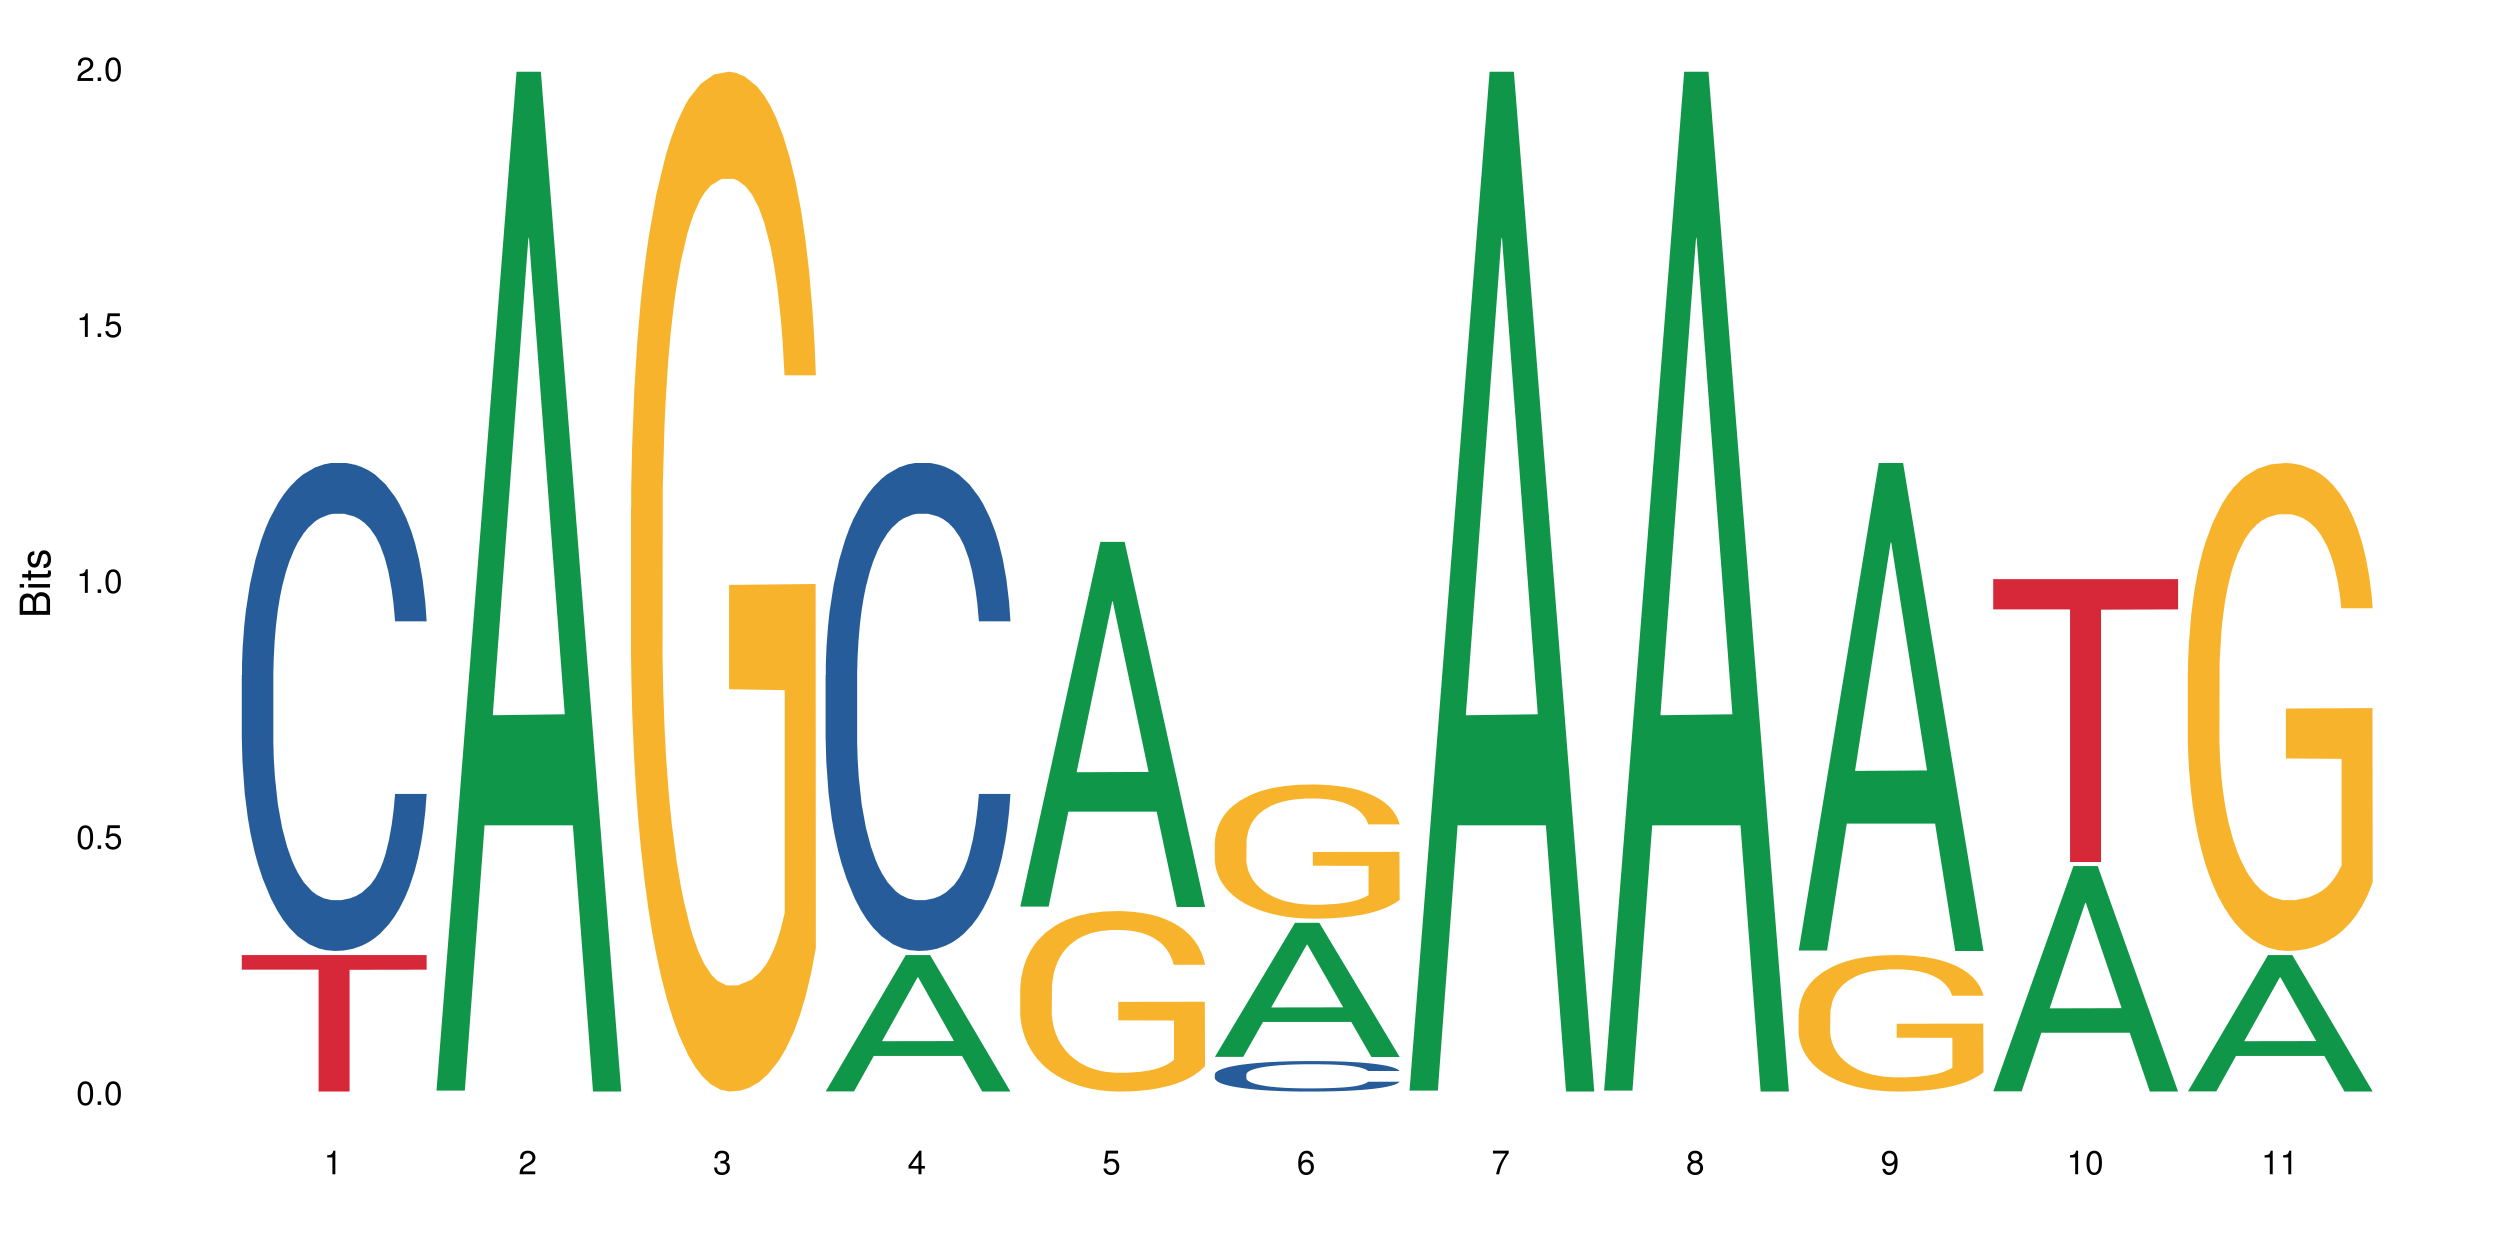 <?xml version="1.0" encoding="UTF-8"?>
<svg xmlns="http://www.w3.org/2000/svg" xmlns:xlink="http://www.w3.org/1999/xlink" width="720pt" height="360pt" viewBox="0 0 720 360" version="1.1">
<defs>
<g>
<symbol overflow="visible" id="glyph0-0">
<path style="stroke:none;" d=""/>
</symbol>
<symbol overflow="visible" id="glyph0-1">
<path style="stroke:none;" d="M 2.641 -6.797 C 2 -6.797 1.422 -6.531 1.078 -6.047 C 0.641 -5.453 0.406 -4.547 0.406 -3.297 C 0.406 -1 1.188 0.219 2.641 0.219 C 4.078 0.219 4.859 -1 4.859 -3.234 C 4.859 -4.562 4.656 -5.438 4.203 -6.047 C 3.844 -6.531 3.281 -6.797 2.641 -6.797 Z M 2.641 -6.047 C 3.547 -6.047 4 -5.125 4 -3.312 C 4 -1.375 3.562 -0.484 2.625 -0.484 C 1.734 -0.484 1.281 -1.422 1.281 -3.281 C 1.281 -5.141 1.734 -6.047 2.641 -6.047 Z M 2.641 -6.047 "/>
</symbol>
<symbol overflow="visible" id="glyph0-2">
<path style="stroke:none;" d="M 1.828 -1 L 0.828 -1 L 0.828 0 L 1.828 0 Z M 1.828 -1 "/>
</symbol>
<symbol overflow="visible" id="glyph0-3">
<path style="stroke:none;" d="M 4.562 -6.797 L 1.062 -6.797 L 0.547 -3.094 L 1.328 -3.094 C 1.719 -3.562 2.047 -3.734 2.578 -3.734 C 3.484 -3.734 4.062 -3.109 4.062 -2.094 C 4.062 -1.125 3.484 -0.531 2.578 -0.531 C 1.828 -0.531 1.375 -0.906 1.188 -1.672 L 0.328 -1.672 C 0.453 -1.109 0.547 -0.844 0.75 -0.594 C 1.125 -0.078 1.828 0.219 2.594 0.219 C 3.969 0.219 4.922 -0.781 4.922 -2.219 C 4.922 -3.562 4.031 -4.484 2.719 -4.484 C 2.25 -4.484 1.859 -4.359 1.469 -4.062 L 1.734 -5.969 L 4.562 -5.969 Z M 4.562 -6.797 "/>
</symbol>
<symbol overflow="visible" id="glyph0-4">
<path style="stroke:none;" d="M 2.484 -4.844 L 2.484 0 L 3.328 0 L 3.328 -6.797 L 2.766 -6.797 C 2.469 -5.75 2.281 -5.609 0.984 -5.453 L 0.984 -4.844 Z M 2.484 -4.844 "/>
</symbol>
<symbol overflow="visible" id="glyph0-5">
<path style="stroke:none;" d="M 4.859 -0.828 L 1.281 -0.828 C 1.359 -1.391 1.672 -1.75 2.5 -2.234 L 3.469 -2.75 C 4.406 -3.266 4.906 -3.969 4.906 -4.812 C 4.906 -5.375 4.672 -5.906 4.266 -6.266 C 3.859 -6.625 3.375 -6.797 2.719 -6.797 C 1.859 -6.797 1.219 -6.5 0.844 -5.922 C 0.609 -5.562 0.5 -5.125 0.484 -4.438 L 1.328 -4.438 C 1.359 -4.906 1.406 -5.188 1.531 -5.406 C 1.75 -5.812 2.188 -6.062 2.703 -6.062 C 3.469 -6.062 4.031 -5.516 4.031 -4.781 C 4.031 -4.25 3.719 -3.797 3.125 -3.438 L 2.234 -2.938 C 0.812 -2.141 0.406 -1.5 0.328 0 L 4.859 0 Z M 4.859 -0.828 "/>
</symbol>
<symbol overflow="visible" id="glyph0-6">
<path style="stroke:none;" d="M 2.125 -3.125 L 2.578 -3.125 C 3.516 -3.125 3.984 -2.703 3.984 -1.891 C 3.984 -1.031 3.469 -0.531 2.578 -0.531 C 1.656 -0.531 1.203 -0.984 1.156 -1.969 L 0.312 -1.969 C 0.344 -1.422 0.438 -1.078 0.609 -0.766 C 0.953 -0.109 1.625 0.219 2.547 0.219 C 3.953 0.219 4.859 -0.609 4.859 -1.906 C 4.859 -2.766 4.516 -3.25 3.703 -3.516 C 4.344 -3.766 4.656 -4.25 4.656 -4.938 C 4.656 -6.109 3.875 -6.797 2.578 -6.797 C 1.203 -6.797 0.484 -6.047 0.453 -4.609 L 1.297 -4.609 C 1.312 -5.016 1.344 -5.25 1.453 -5.453 C 1.641 -5.828 2.062 -6.062 2.594 -6.062 C 3.344 -6.062 3.797 -5.625 3.797 -4.906 C 3.797 -4.422 3.609 -4.141 3.25 -3.984 C 3.016 -3.891 2.719 -3.844 2.125 -3.844 Z M 2.125 -3.125 "/>
</symbol>
<symbol overflow="visible" id="glyph0-7">
<path style="stroke:none;" d="M 3.141 -1.625 L 3.141 0 L 3.984 0 L 3.984 -1.625 L 4.984 -1.625 L 4.984 -2.391 L 3.984 -2.391 L 3.984 -6.797 L 3.359 -6.797 L 0.266 -2.516 L 0.266 -1.625 Z M 3.141 -2.391 L 1 -2.391 L 3.141 -5.359 Z M 3.141 -2.391 "/>
</symbol>
<symbol overflow="visible" id="glyph0-8">
<path style="stroke:none;" d="M 4.781 -5.031 C 4.609 -6.141 3.891 -6.797 2.844 -6.797 C 2.094 -6.797 1.422 -6.438 1.031 -5.828 C 0.609 -5.172 0.406 -4.344 0.406 -3.094 C 0.406 -1.953 0.578 -1.234 0.984 -0.625 C 1.359 -0.078 1.953 0.219 2.703 0.219 C 3.984 0.219 4.922 -0.734 4.922 -2.078 C 4.922 -3.344 4.062 -4.234 2.844 -4.234 C 2.172 -4.234 1.641 -3.969 1.281 -3.469 C 1.281 -5.125 1.828 -6.047 2.797 -6.047 C 3.391 -6.047 3.797 -5.672 3.938 -5.031 Z M 2.734 -3.484 C 3.547 -3.484 4.062 -2.922 4.062 -2 C 4.062 -1.156 3.484 -0.531 2.703 -0.531 C 1.922 -0.531 1.328 -1.188 1.328 -2.047 C 1.328 -2.891 1.906 -3.484 2.734 -3.484 Z M 2.734 -3.484 "/>
</symbol>
<symbol overflow="visible" id="glyph0-9">
<path style="stroke:none;" d="M 4.984 -6.797 L 0.438 -6.797 L 0.438 -5.969 L 4.109 -5.969 C 2.5 -3.656 1.828 -2.234 1.328 0 L 2.219 0 C 2.594 -2.172 3.453 -4.047 4.984 -6.094 Z M 4.984 -6.797 "/>
</symbol>
<symbol overflow="visible" id="glyph0-10">
<path style="stroke:none;" d="M 3.75 -3.578 C 4.453 -4 4.688 -4.344 4.688 -4.984 C 4.688 -6.047 3.844 -6.797 2.641 -6.797 C 1.438 -6.797 0.594 -6.047 0.594 -4.984 C 0.594 -4.359 0.828 -4.016 1.516 -3.578 C 0.734 -3.203 0.359 -2.641 0.359 -1.891 C 0.359 -0.641 1.297 0.219 2.641 0.219 C 3.984 0.219 4.922 -0.641 4.922 -1.875 C 4.922 -2.641 4.531 -3.203 3.75 -3.578 Z M 2.641 -6.047 C 3.359 -6.047 3.812 -5.625 3.812 -4.969 C 3.812 -4.344 3.344 -3.922 2.641 -3.922 C 1.922 -3.922 1.453 -4.344 1.453 -4.984 C 1.453 -5.625 1.922 -6.047 2.641 -6.047 Z M 2.641 -3.203 C 3.484 -3.203 4.062 -2.672 4.062 -1.875 C 4.062 -1.062 3.484 -0.531 2.625 -0.531 C 1.797 -0.531 1.219 -1.078 1.219 -1.875 C 1.219 -2.672 1.797 -3.203 2.641 -3.203 Z M 2.641 -3.203 "/>
</symbol>
<symbol overflow="visible" id="glyph0-11">
<path style="stroke:none;" d="M 0.516 -1.547 C 0.672 -0.438 1.406 0.219 2.438 0.219 C 3.188 0.219 3.859 -0.141 4.266 -0.75 C 4.688 -1.406 4.891 -2.25 4.891 -3.484 C 4.891 -4.625 4.703 -5.359 4.312 -5.953 C 3.938 -6.5 3.344 -6.797 2.594 -6.797 C 1.297 -6.797 0.359 -5.844 0.359 -4.516 C 0.359 -3.25 1.234 -2.344 2.453 -2.344 C 3.094 -2.344 3.562 -2.578 4.016 -3.109 C 4 -1.453 3.469 -0.531 2.5 -0.531 C 1.906 -0.531 1.484 -0.906 1.359 -1.547 Z M 2.578 -6.062 C 3.375 -6.062 3.969 -5.406 3.969 -4.531 C 3.969 -3.688 3.375 -3.094 2.547 -3.094 C 1.734 -3.094 1.234 -3.672 1.234 -4.578 C 1.234 -5.438 1.797 -6.062 2.578 -6.062 Z M 2.578 -6.062 "/>
</symbol>
<symbol overflow="visible" id="glyph1-0">
<path style="stroke:none;" d=""/>
</symbol>
<symbol overflow="visible" id="glyph1-1">
<path style="stroke:none;" d="M 0 -0.953 L 0 -4.891 C 0 -5.719 -0.234 -6.344 -0.734 -6.797 C -1.188 -7.234 -1.812 -7.469 -2.5 -7.469 C -3.547 -7.469 -4.188 -7 -4.625 -5.875 C -4.984 -6.672 -5.641 -7.094 -6.531 -7.094 C -7.156 -7.094 -7.734 -6.859 -8.141 -6.391 C -8.562 -5.938 -8.75 -5.344 -8.75 -4.5 L -8.75 -0.953 Z M -4.984 -2.062 L -7.766 -2.062 L -7.766 -4.219 C -7.766 -4.844 -7.688 -5.203 -7.453 -5.5 C -7.219 -5.812 -6.859 -5.969 -6.375 -5.969 C -5.906 -5.969 -5.531 -5.812 -5.297 -5.5 C -5.062 -5.203 -4.984 -4.844 -4.984 -4.219 Z M -0.984 -2.062 L -4 -2.062 L -4 -4.781 C -4 -5.328 -3.859 -5.688 -3.578 -5.953 C -3.297 -6.219 -2.922 -6.359 -2.484 -6.359 C -2.062 -6.359 -1.688 -6.219 -1.406 -5.953 C -1.109 -5.688 -0.984 -5.328 -0.984 -4.781 Z M -0.984 -2.062 "/>
</symbol>
<symbol overflow="visible" id="glyph1-2">
<path style="stroke:none;" d="M -6.281 -1.797 L -6.281 -0.797 L 0 -0.797 L 0 -1.797 Z M -8.75 -1.797 L -8.75 -0.797 L -7.484 -0.797 L -7.484 -1.797 Z M -8.75 -1.797 "/>
</symbol>
<symbol overflow="visible" id="glyph1-3">
<path style="stroke:none;" d="M -6.281 -3.047 L -6.281 -2.016 L -8.016 -2.016 L -8.016 -1.016 L -6.281 -1.016 L -6.281 -0.172 L -5.469 -0.172 L -5.469 -1.016 L -0.719 -1.016 C -0.078 -1.016 0.281 -1.453 0.281 -2.234 C 0.281 -2.469 0.25 -2.719 0.188 -3.047 L -0.641 -3.047 C -0.609 -2.922 -0.594 -2.766 -0.594 -2.562 C -0.594 -2.141 -0.719 -2.016 -1.156 -2.016 L -5.469 -2.016 L -5.469 -3.047 Z M -6.281 -3.047 "/>
</symbol>
<symbol overflow="visible" id="glyph1-4">
<path style="stroke:none;" d="M -4.531 -5.25 C -5.766 -5.25 -6.469 -4.422 -6.469 -2.969 C -6.469 -1.516 -5.719 -0.562 -4.547 -0.562 C -3.562 -0.562 -3.094 -1.062 -2.734 -2.562 L -2.516 -3.484 C -2.344 -4.188 -2.094 -4.469 -1.625 -4.469 C -1.047 -4.469 -0.641 -3.875 -0.641 -3 C -0.641 -2.453 -0.797 -2 -1.062 -1.75 C -1.25 -1.594 -1.422 -1.531 -1.875 -1.469 L -1.875 -0.406 C -0.422 -0.453 0.281 -1.266 0.281 -2.922 C 0.281 -4.5 -0.5 -5.516 -1.719 -5.516 C -2.656 -5.516 -3.172 -4.984 -3.469 -3.734 L -3.703 -2.766 C -3.891 -1.953 -4.156 -1.609 -4.594 -1.609 C -5.172 -1.609 -5.547 -2.125 -5.547 -2.938 C -5.547 -3.75 -5.203 -4.172 -4.531 -4.203 Z M -4.531 -5.25 "/>
</symbol>
</g>
</defs>
<g id="surface14387">
<rect x="0" y="0" width="720" height="360" style="fill:rgb(100%,100%,100%);fill-opacity:1;stroke:none;"/>
<path style=" stroke:none;fill-rule:nonzero;fill:rgb(14.51%,36.078%,60%);fill-opacity:1;" d="M 69.629 194.488 L 69.695 194.359 L 69.695 191.277 L 69.891 186.395 L 70.344 180.23 L 70.797 175.988 L 71.969 168.41 L 73.59 161.09 L 75.277 155.438 L 76.512 152.098 L 77.617 149.527 L 80.148 144.773 L 81.773 142.332 L 83.523 140.148 L 85.668 137.965 L 87.227 136.68 L 90.73 134.625 L 93.328 133.727 L 95.344 133.34 L 99.691 133.34 L 102.289 133.855 L 104.172 134.496 L 106.25 135.523 L 108.004 136.68 L 111.055 139.508 L 113.781 143.102 L 115.016 145.16 L 116.965 149.141 L 118.457 152.996 L 119.496 156.336 L 120.664 161.09 L 121.703 166.867 L 122.484 173.422 L 122.875 178.945 L 113.781 178.945 L 113.328 173.805 L 112.809 169.824 L 111.836 164.559 L 110.859 160.832 L 109.496 157.105 L 108.266 154.664 L 106.574 152.223 L 105.082 150.684 L 103.523 149.527 L 102.031 148.754 L 99.172 147.984 L 95.863 147.984 L 94.629 148.242 L 92.098 149.27 L 90.73 150.168 L 88.785 151.969 L 87.422 153.637 L 85.797 156.207 L 84.695 158.391 L 83.328 161.73 L 82.355 164.684 L 81.254 168.926 L 80.602 172.137 L 80.02 175.734 L 79.5 179.973 L 79.109 184.469 L 78.852 189.223 L 78.719 193.848 L 78.719 213.758 L 78.852 218.383 L 79.176 223.777 L 80.02 231.613 L 81.254 238.422 L 82.68 243.82 L 84.043 247.672 L 84.824 249.473 L 85.863 251.527 L 87.484 254.098 L 89.824 256.664 L 91.188 257.691 L 93.266 258.723 L 95.406 259.234 L 98.266 259.234 L 100.797 258.723 L 102.484 258.078 L 104.238 257.051 L 106.641 254.867 L 108.133 252.812 L 109.434 250.371 L 110.406 247.93 L 111.055 245.875 L 112.031 241.891 L 112.809 237.523 L 113.395 233.027 L 113.781 228.66 L 122.875 228.66 L 122.484 233.797 L 121.898 238.809 L 121.316 242.535 L 120.406 247.031 L 119.367 251.012 L 117.875 255.508 L 116.641 258.465 L 115.016 261.676 L 113.523 264.117 L 111.898 266.301 L 109.496 268.871 L 107.938 270.152 L 106.25 271.309 L 104.238 272.34 L 101.707 273.238 L 98.977 273.75 L 96.445 273.879 L 93.719 273.621 L 91.707 273.109 L 89.043 271.953 L 85.73 269.641 L 83.328 267.199 L 81.445 264.758 L 79.824 262.188 L 78.004 258.723 L 75.668 253.07 L 74.238 248.699 L 73.266 245.105 L 72.16 240.094 L 71.383 235.598 L 70.473 228.402 L 69.824 219.281 L 69.629 212.219 Z M 69.629 194.488 "/>
<path style=" stroke:none;fill-rule:nonzero;fill:rgb(83.922%,15.686%,22.353%);fill-opacity:1;" d="M 69.629 275.059 L 122.875 275.059 L 122.875 279.266 L 100.684 279.305 L 100.684 314.371 L 91.754 314.371 L 91.754 279.34 L 91.625 279.266 L 69.629 279.266 Z M 69.629 275.059 "/>
<path style=" stroke:none;fill-rule:nonzero;fill:rgb(6.275%,58.824%,28.235%);fill-opacity:1;" d="M 125.676 314.094 L 125.734 313.82 L 148.77 20.664 L 155.77 20.664 L 178.918 314.371 L 170.785 314.371 L 164.984 237.703 L 139.555 237.703 L 133.867 314.094 L 125.676 314.094 L 142 205.988 L 162.652 205.711 L 152.355 68.648 L 152.242 68.375 L 152.129 69.199 L 141.945 205.711 L 142 205.988 Z M 125.676 314.094 "/>
<path style=" stroke:none;fill-rule:nonzero;fill:rgb(96.863%,70.196%,16.863%);fill-opacity:1;" d="M 181.723 146.461 L 181.785 146.191 L 181.785 140.828 L 182.047 128.758 L 182.695 112.129 L 183.539 98.449 L 184.449 87.719 L 185.035 82.086 L 186.008 74.039 L 186.852 68.141 L 188.996 56.07 L 191.723 44.805 L 193.215 39.977 L 194.902 35.414 L 197.305 30.32 L 198.41 28.441 L 201.785 24.148 L 205.617 21.469 L 209.836 20.664 L 211.785 20.93 L 214.449 22.004 L 218.082 24.953 L 220.16 27.637 L 221.785 30.32 L 223.473 33.805 L 225.551 39.172 L 227.5 45.609 L 229.059 52.047 L 230.617 60.094 L 231.914 68.676 L 233.02 78.062 L 233.992 89.328 L 234.578 98.715 L 234.965 108.105 L 225.941 108.105 L 225.422 98.715 L 224.836 91.477 L 223.863 82.625 L 222.891 76.188 L 221.914 71.09 L 220.098 64.117 L 218.539 59.824 L 216.59 56.07 L 214.707 53.656 L 212.566 52.047 L 211.266 51.508 L 207.824 51.508 L 204.707 53.387 L 202.891 55.531 L 201.59 57.68 L 199.773 61.703 L 198.668 64.922 L 198.02 67.066 L 196.07 75.383 L 194.773 82.891 L 194.059 87.988 L 193.148 96.035 L 192.5 103.277 L 191.785 114.004 L 191.398 122.051 L 190.879 140.293 L 190.812 188.574 L 191.008 198.766 L 191.398 209.762 L 191.918 219.418 L 192.695 229.609 L 193.477 237.391 L 194.84 247.852 L 196.008 254.824 L 196.918 259.383 L 198.668 266.625 L 199.383 269.039 L 201.07 273.867 L 202.824 277.625 L 204.969 280.844 L 206.59 282.453 L 209.188 283.793 L 212.5 283.793 L 216.395 282.184 L 218.863 280.039 L 220.551 277.891 L 221.656 276.016 L 223.02 273.062 L 223.992 270.383 L 224.902 267.43 L 226.004 262.871 L 226.004 198.766 L 209.969 198.496 L 209.969 168.457 L 234.902 168.188 L 234.965 273.062 L 233.602 280.305 L 231.914 287.281 L 230.293 292.645 L 228.602 297.203 L 226.199 302.301 L 224.254 305.52 L 221.266 309.273 L 218.539 311.688 L 215.68 313.297 L 213.148 314.102 L 210.164 314.371 L 207.5 313.836 L 204.645 312.227 L 202.371 310.078 L 200.293 307.398 L 198.215 303.91 L 195.617 298.277 L 193.93 293.719 L 192.176 288.086 L 190.422 281.379 L 188.863 274.137 L 187.824 268.504 L 186.785 262.066 L 185.684 254.02 L 184.645 244.898 L 183.863 236.586 L 183.152 227.195 L 182.633 218.344 L 182.113 206.277 L 181.852 196.621 L 181.723 188.305 Z M 181.723 146.461 "/>
<path style=" stroke:none;fill-rule:nonzero;fill:rgb(6.275%,58.824%,28.235%);fill-opacity:1;" d="M 237.77 314.332 L 237.824 314.297 L 260.863 275.059 L 267.859 275.059 L 291.012 314.371 L 282.879 314.371 L 277.074 304.109 L 251.648 304.109 L 245.961 314.332 L 237.77 314.332 L 254.094 299.863 L 274.742 299.828 L 264.449 281.48 L 264.332 281.445 L 264.219 281.555 L 254.039 299.828 L 254.094 299.863 Z M 237.77 314.332 "/>
<path style=" stroke:none;fill-rule:nonzero;fill:rgb(14.51%,36.078%,60%);fill-opacity:1;" d="M 237.77 194.488 L 237.832 194.359 L 237.832 191.277 L 238.027 186.395 L 238.484 180.23 L 238.938 175.988 L 240.105 168.41 L 241.73 161.09 L 243.418 155.438 L 244.652 152.098 L 245.754 149.527 L 248.289 144.773 L 249.91 142.332 L 251.664 140.148 L 253.805 137.965 L 255.363 136.68 L 258.871 134.625 L 261.469 133.727 L 263.48 133.34 L 267.832 133.34 L 270.43 133.855 L 272.312 134.496 L 274.391 135.523 L 276.145 136.68 L 279.195 139.508 L 281.922 143.102 L 283.156 145.16 L 285.105 149.141 L 286.598 152.996 L 287.637 156.336 L 288.805 161.09 L 289.844 166.867 L 290.621 173.422 L 291.012 178.945 L 281.922 178.945 L 281.469 173.805 L 280.949 169.824 L 279.973 164.559 L 279 160.832 L 277.637 157.105 L 276.402 154.664 L 274.715 152.223 L 273.223 150.684 L 271.664 149.527 L 270.168 148.754 L 267.312 147.984 L 264 147.984 L 262.766 148.242 L 260.234 149.27 L 258.871 150.168 L 256.922 151.969 L 255.559 153.637 L 253.938 156.207 L 252.832 158.391 L 251.469 161.73 L 250.496 164.684 L 249.391 168.926 L 248.742 172.137 L 248.156 175.734 L 247.637 179.973 L 247.25 184.469 L 246.988 189.223 L 246.859 193.848 L 246.859 213.758 L 246.988 218.383 L 247.312 223.777 L 248.156 231.613 L 249.391 238.422 L 250.82 243.82 L 252.184 247.672 L 252.961 249.473 L 254 251.527 L 255.625 254.098 L 257.961 256.664 L 259.324 257.691 L 261.402 258.723 L 263.547 259.234 L 266.402 259.234 L 268.938 258.723 L 270.625 258.078 L 272.379 257.051 L 274.781 254.867 L 276.273 252.812 L 277.57 250.371 L 278.547 247.93 L 279.195 245.875 L 280.168 241.891 L 280.949 237.523 L 281.531 233.027 L 281.922 228.66 L 291.012 228.66 L 290.621 233.797 L 290.039 238.809 L 289.453 242.535 L 288.547 247.031 L 287.508 251.012 L 286.012 255.508 L 284.777 258.465 L 283.156 261.676 L 281.664 264.117 L 280.039 266.301 L 277.637 268.871 L 276.078 270.152 L 274.391 271.309 L 272.379 272.34 L 269.844 273.238 L 267.117 273.75 L 264.586 273.879 L 261.859 273.621 L 259.844 273.109 L 257.184 271.953 L 253.871 269.641 L 251.469 267.199 L 249.586 264.758 L 247.961 262.188 L 246.145 258.723 L 243.809 253.07 L 242.379 248.699 L 241.406 245.105 L 240.301 240.094 L 239.523 235.598 L 238.613 228.402 L 237.965 219.281 L 237.77 212.219 Z M 237.77 194.488 "/>
<path style=" stroke:none;fill-rule:nonzero;fill:rgb(6.275%,58.824%,28.235%);fill-opacity:1;" d="M 293.816 261.109 L 293.871 261.008 L 316.91 156.059 L 323.906 156.059 L 347.059 261.207 L 338.926 261.207 L 333.121 233.762 L 307.695 233.762 L 302.008 261.109 L 293.816 261.109 L 310.141 222.406 L 330.789 222.309 L 320.492 173.238 L 320.379 173.141 L 320.266 173.438 L 310.082 222.309 L 310.141 222.406 Z M 293.816 261.109 "/>
<path style=" stroke:none;fill-rule:nonzero;fill:rgb(96.863%,70.196%,16.863%);fill-opacity:1;" d="M 293.816 284.652 L 293.879 284.605 L 293.879 283.656 L 294.141 281.52 L 294.789 278.574 L 295.633 276.152 L 296.543 274.254 L 297.125 273.258 L 298.102 271.836 L 298.945 270.789 L 301.086 268.652 L 303.812 266.66 L 305.309 265.805 L 306.996 264.996 L 309.398 264.098 L 310.504 263.762 L 313.879 263.004 L 317.711 262.527 L 321.93 262.387 L 323.879 262.434 L 326.539 262.625 L 330.176 263.145 L 332.254 263.621 L 333.879 264.098 L 335.566 264.715 L 337.645 265.664 L 339.59 266.801 L 341.148 267.941 L 342.707 269.367 L 344.008 270.883 L 345.109 272.547 L 346.086 274.539 L 346.668 276.203 L 347.059 277.863 L 338.035 277.863 L 337.516 276.203 L 336.93 274.918 L 335.957 273.352 L 334.98 272.215 L 334.008 271.312 L 332.191 270.078 L 330.633 269.316 L 328.684 268.652 L 326.801 268.227 L 324.656 267.941 L 323.359 267.848 L 319.918 267.848 L 316.801 268.18 L 314.984 268.559 L 313.684 268.938 L 311.867 269.648 L 310.762 270.219 L 310.113 270.602 L 308.164 272.07 L 306.867 273.402 L 306.152 274.301 L 305.242 275.727 L 304.594 277.008 L 303.879 278.906 L 303.488 280.332 L 302.969 283.559 L 302.906 292.105 L 303.102 293.91 L 303.488 295.855 L 304.008 297.566 L 304.789 299.367 L 305.566 300.746 L 306.93 302.598 L 308.102 303.832 L 309.008 304.637 L 310.762 305.922 L 311.477 306.348 L 313.164 307.203 L 314.918 307.867 L 317.059 308.438 L 318.684 308.723 L 321.281 308.957 L 324.594 308.957 L 328.488 308.672 L 330.957 308.293 L 332.645 307.914 L 333.746 307.582 L 335.113 307.059 L 336.086 306.586 L 336.996 306.062 L 338.098 305.254 L 338.098 293.91 L 322.059 293.863 L 322.059 288.543 L 346.992 288.496 L 347.059 307.059 L 345.695 308.34 L 344.008 309.574 L 342.383 310.523 L 340.695 311.332 L 338.293 312.234 L 336.344 312.805 L 333.359 313.469 L 330.633 313.895 L 327.773 314.18 L 325.242 314.324 L 322.254 314.371 L 319.594 314.277 L 316.734 313.992 L 314.465 313.609 L 312.387 313.137 L 310.309 312.52 L 307.711 311.523 L 306.023 310.715 L 304.27 309.719 L 302.516 308.531 L 300.957 307.25 L 299.918 306.254 L 298.879 305.113 L 297.777 303.688 L 296.738 302.074 L 295.957 300.602 L 295.242 298.941 L 294.723 297.375 L 294.203 295.238 L 293.945 293.531 L 293.816 292.059 Z M 293.816 284.652 "/>
<path style=" stroke:none;fill-rule:nonzero;fill:rgb(6.275%,58.824%,28.235%);fill-opacity:1;" d="M 349.859 304.375 L 349.918 304.34 L 372.957 265.758 L 379.953 265.758 L 403.105 304.414 L 394.973 304.414 L 389.168 294.324 L 363.742 294.324 L 358.051 304.375 L 349.859 304.375 L 366.188 290.148 L 386.836 290.113 L 376.539 272.074 L 376.426 272.039 L 376.312 272.148 L 366.129 290.113 L 366.188 290.148 Z M 349.859 304.375 "/>
<path style=" stroke:none;fill-rule:nonzero;fill:rgb(14.51%,36.078%,60%);fill-opacity:1;" d="M 349.859 309.41 L 349.926 309.402 L 349.926 309.211 L 350.121 308.906 L 350.574 308.52 L 351.031 308.258 L 352.199 307.781 L 353.82 307.324 L 355.512 306.973 L 356.742 306.762 L 357.848 306.602 L 360.379 306.305 L 362.004 306.152 L 363.758 306.016 L 365.898 305.879 L 367.457 305.801 L 370.965 305.672 L 373.562 305.617 L 375.574 305.594 L 379.926 305.594 L 382.523 305.625 L 384.406 305.664 L 386.484 305.727 L 388.234 305.801 L 391.289 305.977 L 394.016 306.203 L 395.25 306.332 L 397.195 306.578 L 398.691 306.82 L 399.73 307.027 L 400.898 307.324 L 401.938 307.688 L 402.715 308.094 L 403.105 308.441 L 394.016 308.441 L 393.559 308.121 L 393.039 307.871 L 392.066 307.543 L 391.094 307.309 L 389.73 307.078 L 388.496 306.926 L 386.809 306.773 L 385.312 306.676 L 383.754 306.602 L 382.262 306.555 L 379.406 306.508 L 376.094 306.508 L 374.859 306.523 L 372.328 306.586 L 370.965 306.645 L 369.016 306.754 L 367.652 306.859 L 366.027 307.02 L 364.926 307.156 L 363.562 307.367 L 362.586 307.551 L 361.484 307.816 L 360.836 308.016 L 360.25 308.238 L 359.73 308.504 L 359.34 308.785 L 359.082 309.082 L 358.953 309.371 L 358.953 310.617 L 359.082 310.902 L 359.406 311.242 L 360.25 311.73 L 361.484 312.156 L 362.914 312.492 L 364.277 312.734 L 365.055 312.848 L 366.094 312.973 L 367.719 313.137 L 370.055 313.297 L 371.418 313.359 L 373.496 313.422 L 375.641 313.457 L 378.496 313.457 L 381.027 313.422 L 382.715 313.383 L 384.469 313.32 L 386.871 313.184 L 388.367 313.055 L 389.664 312.902 L 390.637 312.75 L 391.289 312.621 L 392.262 312.371 L 393.039 312.102 L 393.625 311.82 L 394.016 311.547 L 403.105 311.547 L 402.715 311.867 L 402.133 312.18 L 401.547 312.414 L 400.637 312.695 L 399.598 312.941 L 398.105 313.223 L 396.871 313.406 L 395.25 313.609 L 393.754 313.762 L 392.133 313.898 L 389.73 314.059 L 388.172 314.137 L 386.484 314.211 L 384.469 314.273 L 381.938 314.332 L 379.211 314.363 L 376.68 314.371 L 373.949 314.355 L 371.938 314.324 L 369.277 314.25 L 365.965 314.105 L 363.562 313.953 L 361.68 313.801 L 360.055 313.641 L 358.238 313.422 L 355.898 313.07 L 354.473 312.797 L 353.496 312.574 L 352.395 312.262 L 351.613 311.98 L 350.707 311.531 L 350.055 310.961 L 349.859 310.52 Z M 349.859 309.41 "/>
<path style=" stroke:none;fill-rule:nonzero;fill:rgb(96.863%,70.196%,16.863%);fill-opacity:1;" d="M 349.859 242.48 L 349.926 242.445 L 349.926 241.742 L 350.188 240.152 L 350.836 237.965 L 351.68 236.164 L 352.59 234.75 L 353.172 234.012 L 354.148 232.949 L 354.992 232.176 L 357.133 230.586 L 359.859 229.102 L 361.355 228.469 L 363.043 227.867 L 365.445 227.195 L 366.547 226.949 L 369.926 226.387 L 373.758 226.031 L 377.977 225.926 L 379.926 225.961 L 382.586 226.102 L 386.223 226.492 L 388.301 226.844 L 389.926 227.195 L 391.613 227.656 L 393.691 228.363 L 395.637 229.211 L 397.195 230.055 L 398.754 231.117 L 400.055 232.246 L 401.156 233.48 L 402.133 234.965 L 402.715 236.199 L 403.105 237.434 L 394.078 237.434 L 393.559 236.199 L 392.977 235.246 L 392 234.082 L 391.027 233.234 L 390.055 232.562 L 388.234 231.645 L 386.676 231.078 L 384.73 230.586 L 382.848 230.27 L 380.703 230.055 L 379.406 229.984 L 375.965 229.984 L 372.848 230.234 L 371.027 230.516 L 369.73 230.797 L 367.914 231.328 L 366.809 231.75 L 366.16 232.031 L 364.211 233.129 L 362.914 234.117 L 362.199 234.785 L 361.289 235.844 L 360.641 236.797 L 359.926 238.211 L 359.535 239.27 L 359.016 241.672 L 358.953 248.023 L 359.145 249.367 L 359.535 250.812 L 360.055 252.082 L 360.836 253.426 L 361.613 254.449 L 362.977 255.824 L 364.145 256.742 L 365.055 257.344 L 366.809 258.297 L 367.523 258.613 L 369.211 259.25 L 370.965 259.742 L 373.105 260.168 L 374.73 260.379 L 377.328 260.555 L 380.641 260.555 L 384.535 260.344 L 387.004 260.062 L 388.691 259.777 L 389.793 259.531 L 391.156 259.145 L 392.133 258.789 L 393.039 258.402 L 394.145 257.801 L 394.145 249.367 L 378.105 249.328 L 378.105 245.375 L 403.039 245.34 L 403.105 259.145 L 401.742 260.098 L 400.055 261.016 L 398.43 261.719 L 396.742 262.32 L 394.34 262.992 L 392.391 263.414 L 389.406 263.91 L 386.676 264.227 L 383.82 264.438 L 381.289 264.543 L 378.301 264.578 L 375.641 264.508 L 372.781 264.297 L 370.508 264.016 L 368.434 263.66 L 366.355 263.203 L 363.758 262.461 L 362.066 261.863 L 360.316 261.121 L 358.562 260.238 L 357.004 259.285 L 355.965 258.543 L 354.926 257.695 L 353.82 256.637 L 352.781 255.438 L 352.004 254.344 L 351.289 253.105 L 350.77 251.941 L 350.25 250.355 L 349.992 249.082 L 349.859 247.988 Z M 349.859 242.48 "/>
<path style=" stroke:none;fill-rule:nonzero;fill:rgb(6.275%,58.824%,28.235%);fill-opacity:1;" d="M 405.906 314.094 L 405.965 313.82 L 429.004 20.664 L 436 20.664 L 459.152 314.371 L 451.016 314.371 L 445.215 237.703 L 419.789 237.703 L 414.098 314.094 L 405.906 314.094 L 422.234 205.988 L 442.883 205.711 L 432.586 68.648 L 432.473 68.375 L 432.359 69.199 L 422.176 205.711 L 422.234 205.988 Z M 405.906 314.094 "/>
<path style=" stroke:none;fill-rule:nonzero;fill:rgb(6.275%,58.824%,28.235%);fill-opacity:1;" d="M 461.953 314.094 L 462.012 313.82 L 485.051 20.664 L 492.047 20.664 L 515.199 314.371 L 507.062 314.371 L 501.262 237.703 L 475.832 237.703 L 470.145 314.094 L 461.953 314.094 L 478.281 205.988 L 498.93 205.711 L 488.633 68.648 L 488.52 68.375 L 488.406 69.199 L 478.223 205.711 L 478.281 205.988 Z M 461.953 314.094 "/>
<path style=" stroke:none;fill-rule:nonzero;fill:rgb(6.275%,58.824%,28.235%);fill-opacity:1;" d="M 518 273.746 L 518.059 273.617 L 541.094 133.34 L 548.094 133.34 L 571.246 273.879 L 563.109 273.879 L 557.309 237.195 L 531.879 237.195 L 526.191 273.746 L 518 273.746 L 534.324 222.02 L 554.977 221.887 L 544.68 156.301 L 544.566 156.168 L 544.453 156.566 L 534.27 221.887 L 534.324 222.02 Z M 518 273.746 "/>
<path style=" stroke:none;fill-rule:nonzero;fill:rgb(96.863%,70.196%,16.863%);fill-opacity:1;" d="M 518 291.898 L 518.066 291.859 L 518.066 291.145 L 518.324 289.527 L 518.973 287.301 L 519.816 285.469 L 520.727 284.035 L 521.312 283.281 L 522.285 282.203 L 523.129 281.414 L 525.273 279.797 L 528 278.289 L 529.492 277.645 L 531.18 277.035 L 533.582 276.352 L 534.688 276.102 L 538.062 275.527 L 541.895 275.168 L 546.117 275.059 L 548.062 275.094 L 550.727 275.238 L 554.363 275.633 L 556.441 275.992 L 558.062 276.352 L 559.75 276.816 L 561.828 277.535 L 563.777 278.398 L 565.336 279.258 L 566.895 280.336 L 568.191 281.484 L 569.297 282.742 L 570.27 284.25 L 570.855 285.508 L 571.246 286.762 L 562.219 286.762 L 561.699 285.508 L 561.113 284.535 L 560.141 283.352 L 559.168 282.492 L 558.191 281.809 L 556.375 280.875 L 554.816 280.301 L 552.867 279.797 L 550.984 279.477 L 548.844 279.258 L 547.543 279.188 L 544.102 279.188 L 540.984 279.438 L 539.168 279.727 L 537.871 280.012 L 536.051 280.551 L 534.949 280.984 L 534.297 281.27 L 532.352 282.383 L 531.051 283.387 L 530.336 284.07 L 529.43 285.148 L 528.777 286.117 L 528.066 287.551 L 527.676 288.629 L 527.156 291.07 L 527.09 297.531 L 527.285 298.898 L 527.676 300.371 L 528.195 301.66 L 528.973 303.027 L 529.754 304.066 L 531.117 305.469 L 532.285 306.402 L 533.195 307.012 L 534.949 307.98 L 535.66 308.305 L 537.352 308.949 L 539.102 309.453 L 541.246 309.883 L 542.867 310.098 L 545.465 310.277 L 548.777 310.277 L 552.672 310.062 L 555.141 309.773 L 556.828 309.488 L 557.934 309.238 L 559.297 308.844 L 560.27 308.484 L 561.18 308.09 L 562.285 307.477 L 562.285 298.898 L 546.246 298.863 L 546.246 294.84 L 571.18 294.805 L 571.246 308.844 L 569.879 309.812 L 568.191 310.746 L 566.57 311.461 L 564.883 312.074 L 562.477 312.754 L 560.531 313.188 L 557.543 313.688 L 554.816 314.012 L 551.961 314.227 L 549.426 314.336 L 546.441 314.371 L 543.777 314.301 L 540.922 314.082 L 538.648 313.797 L 536.57 313.438 L 534.492 312.969 L 531.895 312.215 L 530.207 311.605 L 528.453 310.852 L 526.699 309.953 L 525.145 308.984 L 524.105 308.23 L 523.066 307.371 L 521.961 306.293 L 520.922 305.074 L 520.145 303.961 L 519.43 302.703 L 518.91 301.52 L 518.391 299.902 L 518.129 298.609 L 518 297.496 Z M 518 291.898 "/>
<path style=" stroke:none;fill-rule:nonzero;fill:rgb(6.275%,58.824%,28.235%);fill-opacity:1;" d="M 574.047 314.309 L 574.102 314.25 L 597.141 249.434 L 604.137 249.434 L 627.289 314.371 L 619.156 314.371 L 613.355 297.422 L 587.926 297.422 L 582.238 314.309 L 574.047 314.309 L 590.371 290.41 L 611.023 290.348 L 600.727 260.043 L 600.613 259.984 L 600.496 260.168 L 590.316 290.348 L 590.371 290.41 Z M 574.047 314.309 "/>
<path style=" stroke:none;fill-rule:nonzero;fill:rgb(83.922%,15.686%,22.353%);fill-opacity:1;" d="M 574.047 166.789 L 627.289 166.789 L 627.289 175.512 L 605.102 175.586 L 605.102 248.254 L 596.172 248.254 L 596.172 175.664 L 596.043 175.512 L 574.047 175.512 Z M 574.047 166.789 "/>
<path style=" stroke:none;fill-rule:nonzero;fill:rgb(6.275%,58.824%,28.235%);fill-opacity:1;" d="M 630.094 314.332 L 630.148 314.297 L 653.188 275.059 L 660.184 275.059 L 683.336 314.371 L 675.203 314.371 L 669.398 304.109 L 643.973 304.109 L 638.285 314.332 L 630.094 314.332 L 646.418 299.863 L 667.066 299.828 L 656.773 281.48 L 656.656 281.445 L 656.543 281.555 L 646.363 299.828 L 646.418 299.863 Z M 630.094 314.332 "/>
<path style=" stroke:none;fill-rule:nonzero;fill:rgb(96.863%,70.196%,16.863%);fill-opacity:1;" d="M 630.094 193.535 L 630.156 193.406 L 630.156 190.84 L 630.418 185.062 L 631.066 177.105 L 631.91 170.559 L 632.82 165.426 L 633.406 162.73 L 634.379 158.883 L 635.223 156.059 L 637.367 150.281 L 640.094 144.891 L 641.586 142.582 L 643.273 140.398 L 645.676 137.961 L 646.781 137.062 L 650.156 135.008 L 653.988 133.727 L 658.207 133.34 L 660.156 133.469 L 662.82 133.98 L 666.453 135.395 L 668.531 136.676 L 670.156 137.961 L 671.844 139.629 L 673.922 142.195 L 675.871 145.277 L 677.43 148.355 L 678.988 152.207 L 680.285 156.312 L 681.391 160.805 L 682.363 166.195 L 682.949 170.688 L 683.336 175.18 L 674.312 175.18 L 673.793 170.688 L 673.207 167.223 L 672.234 162.988 L 671.258 159.906 L 670.285 157.469 L 668.469 154.133 L 666.91 152.078 L 664.961 150.281 L 663.078 149.125 L 660.938 148.355 L 659.637 148.102 L 656.195 148.102 L 653.078 149 L 651.262 150.023 L 649.961 151.051 L 648.145 152.977 L 647.039 154.516 L 646.391 155.543 L 644.441 159.523 L 643.145 163.117 L 642.43 165.555 L 641.52 169.406 L 640.871 172.871 L 640.156 178.004 L 639.77 181.855 L 639.25 190.582 L 639.184 213.684 L 639.379 218.562 L 639.77 223.824 L 640.289 228.445 L 641.066 233.32 L 641.844 237.043 L 643.211 242.051 L 644.379 245.387 L 645.285 247.57 L 647.039 251.035 L 647.754 252.188 L 649.441 254.5 L 651.195 256.297 L 653.34 257.836 L 654.961 258.605 L 657.559 259.246 L 660.871 259.246 L 664.766 258.477 L 667.234 257.449 L 668.922 256.426 L 670.027 255.527 L 671.391 254.113 L 672.363 252.832 L 673.273 251.418 L 674.375 249.238 L 674.375 218.562 L 658.34 218.434 L 658.34 204.059 L 683.273 203.93 L 683.336 254.113 L 681.973 257.578 L 680.285 260.918 L 678.66 263.484 L 676.973 265.664 L 674.57 268.105 L 672.625 269.645 L 669.637 271.441 L 666.91 272.598 L 664.051 273.367 L 661.52 273.75 L 658.531 273.879 L 655.871 273.621 L 653.016 272.852 L 650.742 271.824 L 648.664 270.543 L 646.586 268.875 L 643.988 266.18 L 642.301 263.996 L 640.547 261.301 L 638.793 258.094 L 637.234 254.629 L 636.195 251.934 L 635.156 248.852 L 634.055 245 L 633.016 240.637 L 632.234 236.66 L 631.523 232.168 L 631.004 227.93 L 630.484 222.156 L 630.223 217.535 L 630.094 213.555 Z M 630.094 193.535 "/>
<g style="fill:rgb(0%,0%,0%);fill-opacity:1;">
  <use xlink:href="#glyph0-1" x="21.957" y="318.198"/>
  <use xlink:href="#glyph0-2" x="27.291" y="318.198"/>
  <use xlink:href="#glyph0-1" x="29.958" y="318.198"/>
</g>
<g style="fill:rgb(0%,0%,0%);fill-opacity:1;">
  <use xlink:href="#glyph0-1" x="21.957" y="244.476"/>
  <use xlink:href="#glyph0-2" x="27.291" y="244.476"/>
  <use xlink:href="#glyph0-3" x="29.958" y="244.476"/>
</g>
<g style="fill:rgb(0%,0%,0%);fill-opacity:1;">
  <use xlink:href="#glyph0-4" x="21.957" y="170.753"/>
  <use xlink:href="#glyph0-2" x="27.291" y="170.753"/>
  <use xlink:href="#glyph0-1" x="29.958" y="170.753"/>
</g>
<g style="fill:rgb(0%,0%,0%);fill-opacity:1;">
  <use xlink:href="#glyph0-4" x="21.957" y="97.034"/>
  <use xlink:href="#glyph0-2" x="27.291" y="97.034"/>
  <use xlink:href="#glyph0-3" x="29.958" y="97.034"/>
</g>
<g style="fill:rgb(0%,0%,0%);fill-opacity:1;">
  <use xlink:href="#glyph0-5" x="21.957" y="23.312"/>
  <use xlink:href="#glyph0-2" x="27.291" y="23.312"/>
  <use xlink:href="#glyph0-1" x="29.958" y="23.312"/>
</g>
<g style="fill:rgb(0%,0%,0%);fill-opacity:1;">
  <use xlink:href="#glyph0-4" x="93.25" y="338.19"/>
</g>
<g style="fill:rgb(0%,0%,0%);fill-opacity:1;">
  <use xlink:href="#glyph0-5" x="149.297" y="338.19"/>
</g>
<g style="fill:rgb(0%,0%,0%);fill-opacity:1;">
  <use xlink:href="#glyph0-6" x="205.344" y="338.19"/>
</g>
<g style="fill:rgb(0%,0%,0%);fill-opacity:1;">
  <use xlink:href="#glyph0-7" x="261.391" y="338.19"/>
</g>
<g style="fill:rgb(0%,0%,0%);fill-opacity:1;">
  <use xlink:href="#glyph0-3" x="317.438" y="338.19"/>
</g>
<g style="fill:rgb(0%,0%,0%);fill-opacity:1;">
  <use xlink:href="#glyph0-8" x="373.484" y="338.19"/>
</g>
<g style="fill:rgb(0%,0%,0%);fill-opacity:1;">
  <use xlink:href="#glyph0-9" x="429.531" y="338.19"/>
</g>
<g style="fill:rgb(0%,0%,0%);fill-opacity:1;">
  <use xlink:href="#glyph0-10" x="485.574" y="338.19"/>
</g>
<g style="fill:rgb(0%,0%,0%);fill-opacity:1;">
  <use xlink:href="#glyph0-11" x="541.621" y="338.19"/>
</g>
<g style="fill:rgb(0%,0%,0%);fill-opacity:1;">
  <use xlink:href="#glyph0-4" x="595.168" y="338.19"/>
  <use xlink:href="#glyph0-1" x="600.502" y="338.19"/>
</g>
<g style="fill:rgb(0%,0%,0%);fill-opacity:1;">
  <use xlink:href="#glyph0-4" x="651.215" y="338.19"/>
  <use xlink:href="#glyph0-4" x="656.549" y="338.19"/>
</g>
<g style="fill:rgb(0%,0%,0%);fill-opacity:1;">
  <use xlink:href="#glyph1-1" x="14.412" y="178.016"/>
  <use xlink:href="#glyph1-2" x="14.412" y="170.012"/>
  <use xlink:href="#glyph1-3" x="14.412" y="167.348"/>
  <use xlink:href="#glyph1-4" x="14.412" y="164.012"/>
</g>
</g>
</svg>
